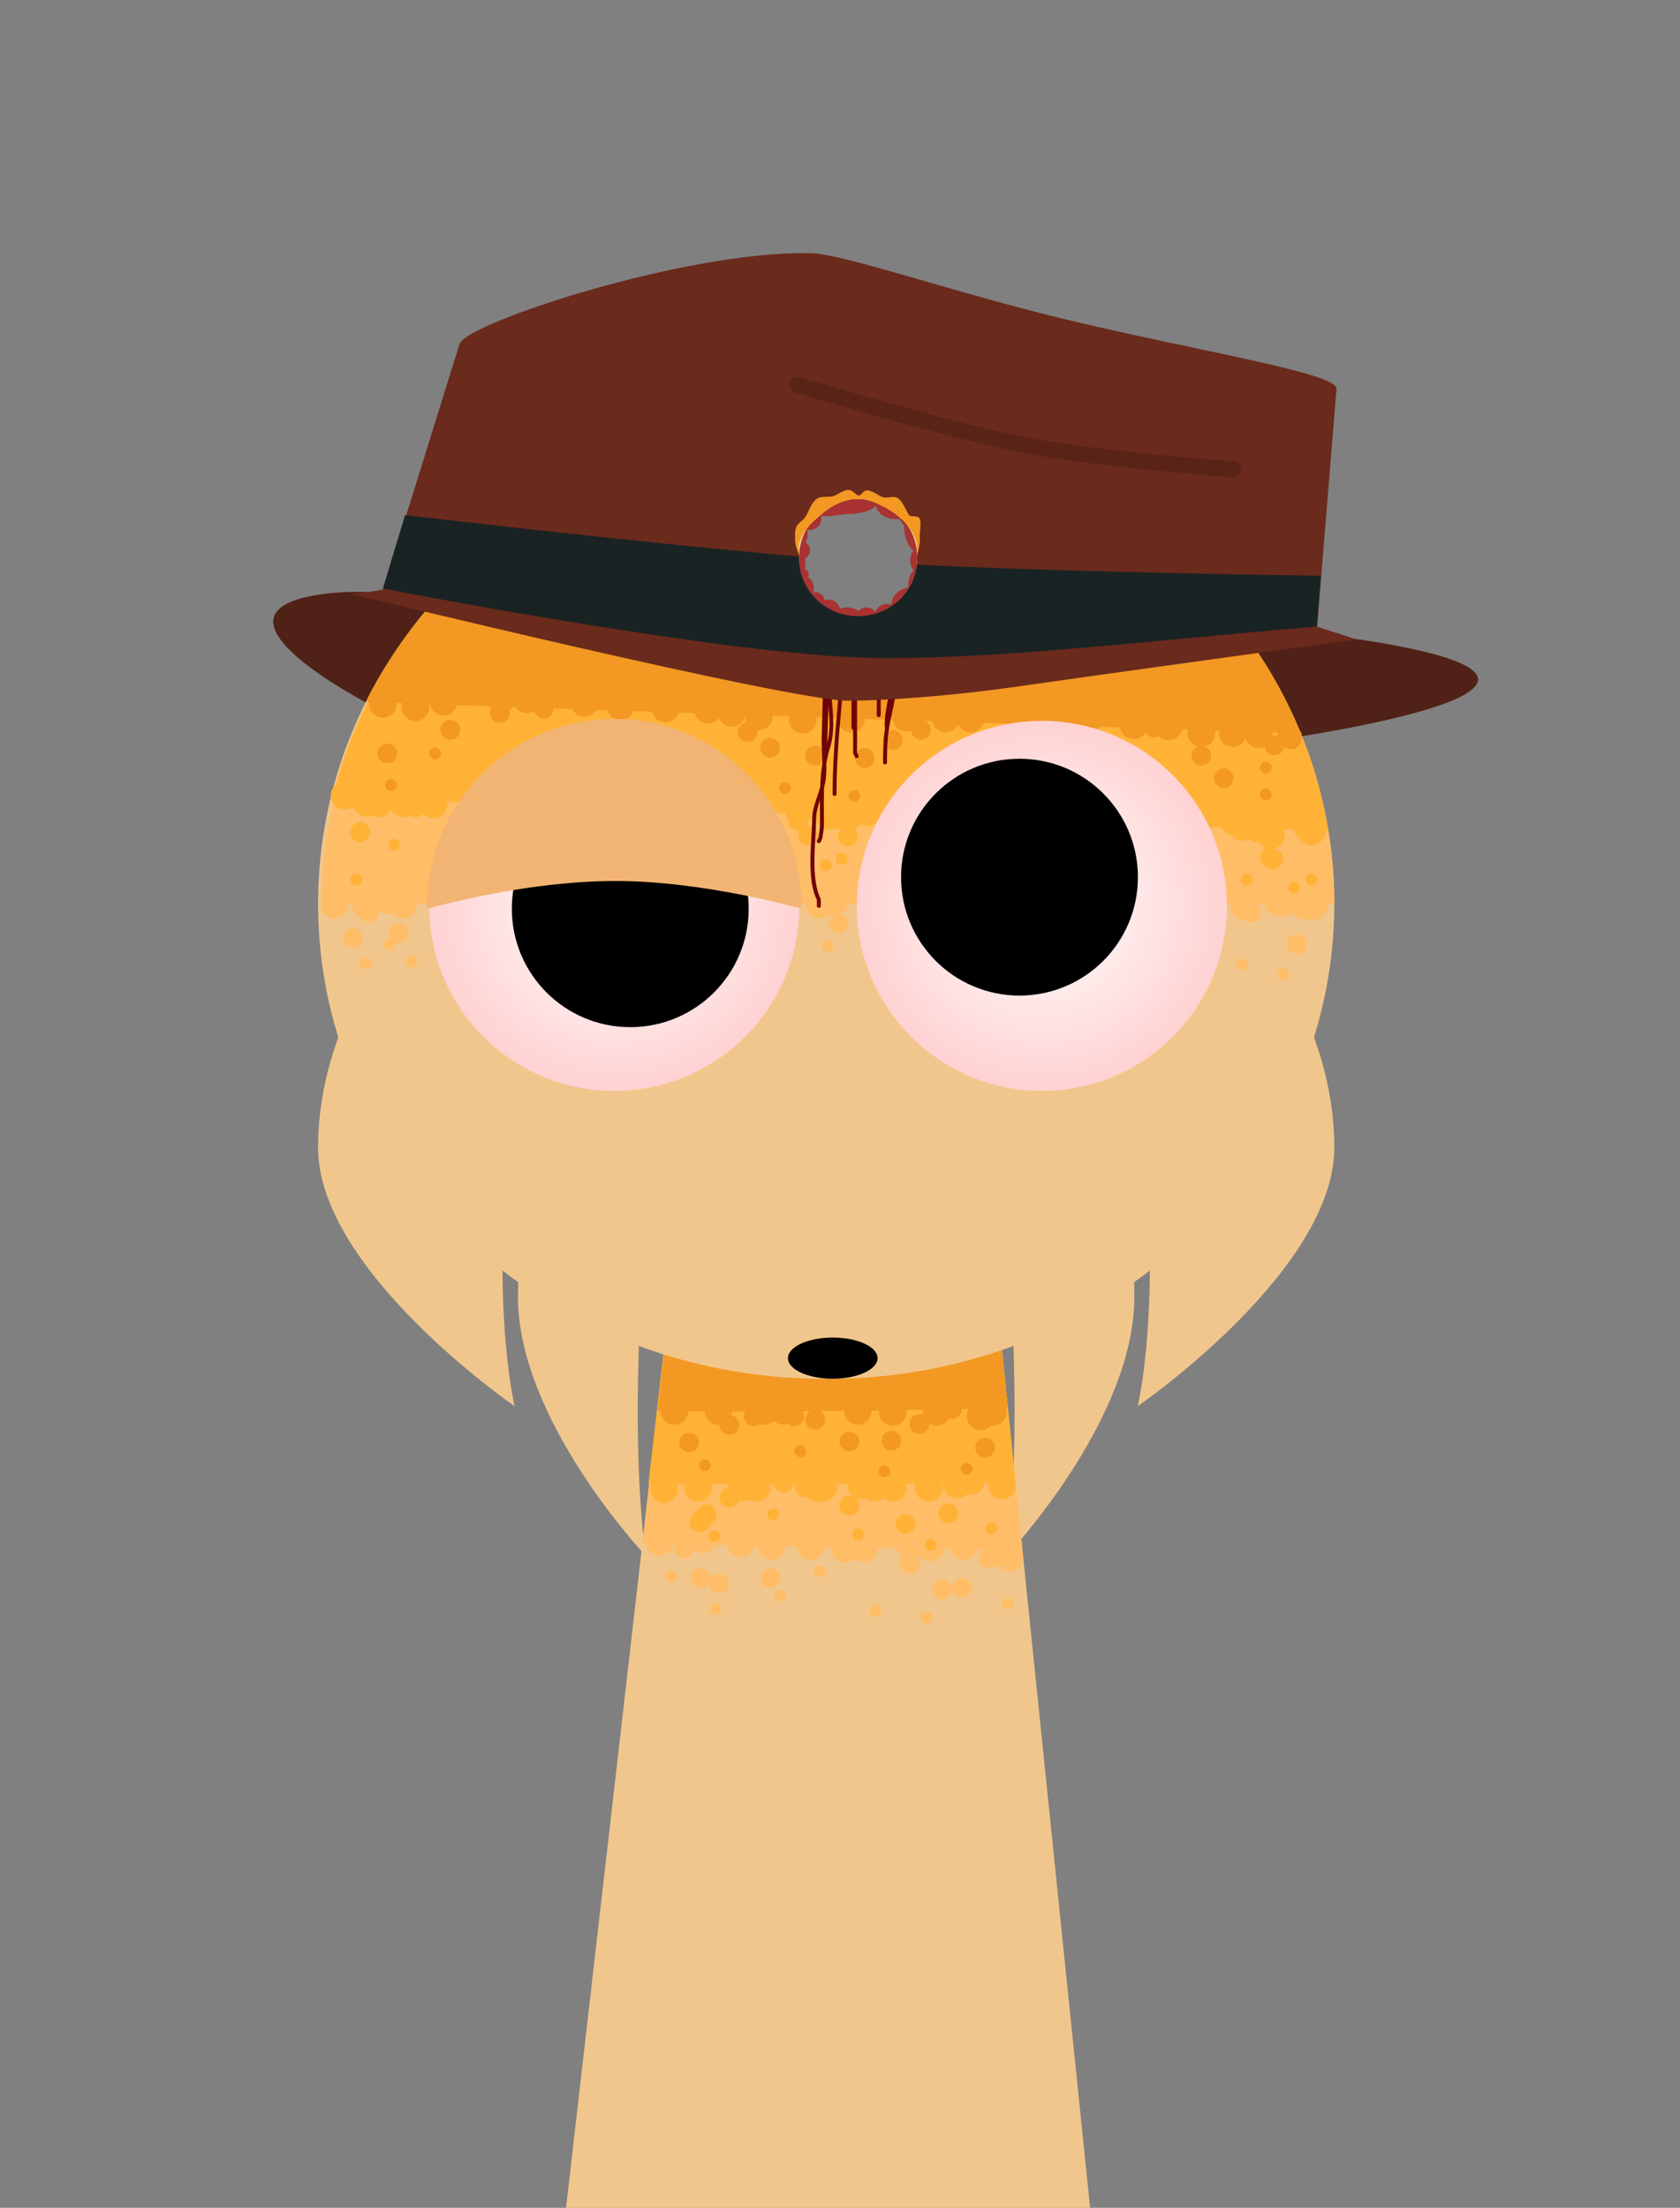<svg version="1.1" xmlns="http://www.w3.org/2000/svg" xmlns:xlink="http://www.w3.org/1999/xlink" width="213.182" height="280.185" viewBox="0,0,213.182,280.185"><rect x="0" y="0" width="213.182" height="280.185" fill="#808080" stroke="none"/><defs><radialGradient cx="292.473" cy="153.848" r="23.481" gradientUnits="userSpaceOnUse" id="color-1"><stop offset="0" stop-color="#ffffff"/><stop offset="1" stop-color="#ffd2d2"/></radialGradient><radialGradient cx="346.731" cy="153.848" r="23.481" gradientUnits="userSpaceOnUse" id="color-2"><stop offset="0" stop-color="#ffffff"/><stop offset="1" stop-color="#ffd2d2"/></radialGradient></defs><g transform="translate(-214.524,-38.888)"><g stroke-miterlimit="10"><g fill="#f1c68c" stroke="#000000" stroke-width="0" stroke-linecap="butt"><path d="M343.233,213.966c-0.326,-17.886 -2.007,-43.318 0.138,-43.318c8.337,0 15.096,17.135 15.096,32.834c0,15.699 -16.204,32.834 -16.204,32.834c0,0 1.236,-7.736 0.97,-22.351z"/><path d="M360.386,194.99c-0.502,-17.886 -3.089,-43.318 0.213,-43.318c12.835,0 23.24,17.135 23.24,32.834c0,15.699 -24.946,32.834 -24.946,32.834c0,0 1.903,-7.736 1.493,-22.351z"/><path d="M296.458,236.317c0,0 -16.204,-17.135 -16.204,-32.834c0,-15.699 6.759,-32.834 15.096,-32.834c2.145,0 0.464,25.431 0.138,43.318c-0.266,14.616 0.97,22.351 0.97,22.351z"/><path d="M279.828,217.341c0,0 -24.946,-17.135 -24.946,-32.834c0,-15.699 10.405,-32.834 23.24,-32.834c3.302,0 0.714,25.431 0.213,43.318c-0.41,14.616 1.493,22.351 1.493,22.351z"/></g><g stroke-linecap="butt"><path d="M286.352,319.072l15.143,-131.842l37.783,-0.158l13.574,132z" fill="#f1c68c" stroke="#000000" stroke-width="0"/><path d="M296.032,234.789c2.08,-18.105 5.462,-47.559 5.462,-47.559l37.783,-0.158c0,0 3.106,30.207 4.995,48.574c0.005,0.05 -48.246,-0.814 -48.241,-0.857z" fill="#ffbd67" stroke="#000000" stroke-width="0"/><path d="M296.798,227.185c1.817,-15.821 4.697,-39.955 4.697,-39.955l37.783,-0.158c0,0 2.457,23.889 4.107,39.942c0.016,0.154 -46.614,0.402 -46.588,0.171z" fill="#ffb236" stroke="#000000" stroke-width="0"/><path d="M297.976,217.865c1.513,-13.175 3.519,-30.635 3.519,-30.635l37.783,-0.158c0,0 1.779,17.297 3.126,30.397c0.037,0.357 -44.472,0.785 -44.428,0.395z" fill="#f29823" stroke="#000000" stroke-width="0"/><path d="M298.348,217.929c0,-0.967 0.783,-1.75 1.75,-1.75c0.967,0 1.75,0.783 1.75,1.75c0,0.967 -0.783,1.75 -1.75,1.75c-0.967,0 -1.75,-0.783 -1.75,-1.75z" fill="#f29823" stroke="none" stroke-width="0.5"/><path d="M303.919,217.929c0,-0.967 0.783,-1.75 1.75,-1.75c0.967,0 1.75,0.783 1.75,1.75c0,0.967 -0.783,1.75 -1.75,1.75c-0.967,0 -1.75,-0.783 -1.75,-1.75z" fill="#f29823" stroke="none" stroke-width="0.5"/><path d="M313.955,216.179c0.967,0 1.75,0.783 1.75,1.75c0,0.967 -0.783,1.75 -1.75,1.75c-0.472,0 -0.9,-0.187 -1.214,-0.49c-0.315,0.303 -0.743,0.49 -1.214,0.49c-0.967,0 -1.75,-0.783 -1.75,-1.75c0,-0.967 0.783,-1.75 1.75,-1.75c0.472,0 0.9,0.187 1.214,0.49c0.315,-0.303 0.743,-0.49 1.214,-0.49z" fill="#f29823" stroke="none" stroke-width="0.5"/><path d="M321.634,217.929c0,-0.967 0.783,-1.75 1.75,-1.75c0.967,0 1.75,0.783 1.75,1.75c0,0.967 -0.783,1.75 -1.75,1.75c-0.967,0 -1.75,-0.783 -1.75,-1.75z" fill="#f29823" stroke="none" stroke-width="0.5"/><path d="M326.062,218.071c0,-0.967 0.783,-1.75 1.75,-1.75c0.967,0 1.75,0.783 1.75,1.75c0,0.967 -0.783,1.75 -1.75,1.75c-0.967,0 -1.75,-0.783 -1.75,-1.75z" fill="#f29823" stroke="none" stroke-width="0.5"/><path d="M331.634,218.071c0,-0.967 0.783,-1.75 1.75,-1.75c0.967,0 1.75,0.783 1.75,1.75c0,0.967 -0.783,1.75 -1.75,1.75c-0.967,0 -1.75,-0.783 -1.75,-1.75z" fill="#f29823" stroke="none" stroke-width="0.5"/><path d="M340.527,216.321c0.967,0 1.75,0.783 1.75,1.75c0,0.967 -0.783,1.75 -1.75,1.75c-0.089,0 -0.175,-0.007 -0.26,-0.019c-0.321,0.362 -0.789,0.591 -1.311,0.591c-0.967,0 -1.75,-0.783 -1.75,-1.75c0,-0.967 0.783,-1.75 1.75,-1.75c0.089,0 0.175,0.007 0.26,0.019c0.321,-0.362 0.789,-0.591 1.311,-0.591z" fill="#f29823" stroke="none" stroke-width="0.5"/><path d="M297.062,227.849c0,-0.967 0.783,-1.75 1.75,-1.75c0.967,0 1.75,0.783 1.75,1.75c0,0.967 -0.783,1.75 -1.75,1.75c-0.967,0 -1.75,-0.783 -1.75,-1.75z" fill="#ffb236" stroke="none" stroke-width="0.5"/><path d="M339.919,227.421c0,-0.967 0.783,-1.75 1.75,-1.75c0.967,0 1.75,0.783 1.75,1.75c0,0.967 -0.783,1.75 -1.75,1.75c-0.967,0 -1.75,-0.783 -1.75,-1.75z" fill="#ffb236" stroke="none" stroke-width="0.5"/><path d="M334.205,227.278c0,-0.967 0.783,-1.75 1.75,-1.75c0.088,0 0.175,0.007 0.26,0.019c0.31,-0.278 0.72,-0.448 1.169,-0.448c0.048,0 0.096,0.002 0.143,0.006c0.047,-0.004 0.095,-0.006 0.143,-0.006c0.967,0 1.75,0.783 1.75,1.75c0,0.967 -0.783,1.75 -1.75,1.75c-0.048,0 -0.096,-0.002 -0.143,-0.006c-0.047,0.004 -0.095,0.006 -0.143,0.006c-0.088,0 -0.175,-0.007 -0.26,-0.019c-0.31,0.278 -0.72,0.448 -1.169,0.448c-0.967,0 -1.75,-0.783 -1.75,-1.75z" fill="#ffb236" stroke="none" stroke-width="0.5"/><path d="M330.634,227.706c0,-0.967 0.783,-1.75 1.75,-1.75c0.967,0 1.75,0.783 1.75,1.75c0,0.967 -0.783,1.75 -1.75,1.75c-0.967,0 -1.75,-0.783 -1.75,-1.75z" fill="#ffb236" stroke="none" stroke-width="0.5"/><path d="M322.062,227.421c0,-0.967 0.783,-1.75 1.75,-1.75c0.42,0 0.805,0.148 1.106,0.394c0.189,-0.07 0.394,-0.108 0.608,-0.108c0.437,0 0.836,0.16 1.143,0.425c0.307,-0.265 0.706,-0.425 1.143,-0.425c0.967,0 1.75,0.783 1.75,1.75c0,0.967 -0.783,1.75 -1.75,1.75c-0.437,0 -0.836,-0.16 -1.143,-0.425c-0.307,0.265 -0.706,0.425 -1.143,0.425c-0.42,0 -0.805,-0.148 -1.107,-0.394c-0.189,0.07 -0.394,0.108 -0.608,0.108c-0.967,0 -1.75,-0.783 -1.75,-1.75z" fill="#ffb236" stroke="none" stroke-width="0.5"/><path d="M316.491,227.706c0,-0.967 0.783,-1.75 1.75,-1.75c0.122,0 0.242,0.013 0.357,0.036c0.115,-0.024 0.235,-0.036 0.357,-0.036c0.967,0 1.75,0.783 1.75,1.75c0,0.967 -0.783,1.75 -1.75,1.75c-0.122,0 -0.242,-0.013 -0.357,-0.036c-0.115,0.024 -0.235,0.036 -0.357,0.036c-0.967,0 -1.75,-0.783 -1.75,-1.75z" fill="#ffb236" stroke="none" stroke-width="0.5"/><path d="M306.919,227.706c0,-0.967 0.783,-1.75 1.75,-1.75c0.341,0 0.659,0.098 0.929,0.266c0.269,-0.169 0.587,-0.266 0.929,-0.266c0.967,0 1.75,0.783 1.75,1.75c0,0.967 -0.783,1.75 -1.75,1.75c-0.341,0 -0.659,-0.098 -0.929,-0.266c-0.269,0.169 -0.587,0.266 -0.929,0.266c-0.967,0 -1.75,-0.783 -1.75,-1.75z" fill="#ffb236" stroke="none" stroke-width="0.5"/><path d="M301.348,227.706c0,-0.967 0.783,-1.75 1.75,-1.75c0.967,0 1.75,0.783 1.75,1.75c0,0.967 -0.783,1.75 -1.75,1.75c-0.967,0 -1.75,-0.783 -1.75,-1.75z" fill="#ffb236" stroke="none" stroke-width="0.5"/><path d="M296.491,234.563c0,-0.967 0.783,-1.75 1.75,-1.75c0.967,0 1.75,0.783 1.75,1.75c0,0.967 -0.783,1.75 -1.75,1.75c-0.967,0 -1.75,-0.783 -1.75,-1.75z" fill="#ffbd67" stroke="none" stroke-width="0.5"/><path d="M300.054,235.389c0,-0.69 0.56,-1.25 1.25,-1.25c0.224,0 0.434,0.059 0.615,0.162c-0,-0.008 -0,-0.015 -0,-0.023c0,-0.967 0.783,-1.75 1.75,-1.75c0.967,0 1.75,0.783 1.75,1.75c0,0.967 -0.783,1.75 -1.75,1.75c-0.433,0 -0.829,-0.157 -1.135,-0.418c-0.104,0.585 -0.616,1.029 -1.23,1.029c-0.69,0 -1.25,-0.56 -1.25,-1.25z" fill="#ffbd67" stroke="none" stroke-width="0.5"/><path d="M306.777,234.706c0,-0.967 0.783,-1.75 1.75,-1.75c0.967,0 1.75,0.783 1.75,1.75c0,0.967 -0.783,1.75 -1.75,1.75c-0.967,0 -1.75,-0.783 -1.75,-1.75z" fill="#ffbd67" stroke="none" stroke-width="0.5"/><path d="M310.634,235.135c0,-0.967 0.783,-1.75 1.75,-1.75c0.967,0 1.75,0.783 1.75,1.75c0,0.967 -0.783,1.75 -1.75,1.75c-0.967,0 -1.75,-0.783 -1.75,-1.75z" fill="#ffbd67" stroke="none" stroke-width="0.5"/><path d="M320.193,232.806c0.564,0 1.041,0.374 1.197,0.887c0.091,-0.015 0.184,-0.022 0.28,-0.022c0.472,0 0.9,0.187 1.214,0.49c0.315,-0.303 0.743,-0.49 1.214,-0.49c0.967,0 1.75,0.783 1.75,1.75c0,0.967 -0.783,1.75 -1.75,1.75c-0.472,0 -0.9,-0.187 -1.214,-0.49c-0.315,0.303 -0.743,0.49 -1.214,0.49c-0.967,0 -1.75,-0.783 -1.75,-1.75c0,-0.048 0.002,-0.096 0.006,-0.144c-0.24,-0.052 -0.454,-0.174 -0.621,-0.342c-0.053,0.053 -0.11,0.102 -0.172,0.145c0.001,0.018 0.001,0.037 0.001,0.056c0,0.967 -0.783,1.75 -1.75,1.75c-0.967,0 -1.75,-0.783 -1.75,-1.75c0,-0.959 0.771,-1.737 1.727,-1.75c0.222,-0.348 0.612,-0.58 1.055,-0.58c0.348,0 0.662,0.142 0.889,0.371c0.227,-0.229 0.541,-0.371 0.889,-0.371z" fill="#ffbd67" stroke="none" stroke-width="0.5"/><path d="M328.721,237.389c0,-0.328 0.126,-0.626 0.333,-0.849c-0.428,-0.319 -0.706,-0.829 -0.706,-1.405c0,-0.967 0.783,-1.75 1.75,-1.75c0.544,0 1.031,0.248 1.351,0.638c0.315,-0.307 0.746,-0.495 1.22,-0.495c0.967,0 1.75,0.783 1.75,1.75c0,0.967 -0.783,1.75 -1.75,1.75c-0.544,0 -1.031,-0.248 -1.351,-0.638c-0.102,0.099 -0.216,0.186 -0.34,0.258c0.153,0.207 0.243,0.464 0.243,0.741c0,0.69 -0.56,1.25 -1.25,1.25c-0.69,0 -1.25,-0.56 -1.25,-1.25z" fill="#ffbd67" stroke="none" stroke-width="0.5"/><path d="M335.062,235.135c0,-0.967 0.783,-1.75 1.75,-1.75c0.967,0 1.75,0.783 1.75,1.75c0,0.967 -0.783,1.75 -1.75,1.75c-0.967,0 -1.75,-0.783 -1.75,-1.75z" fill="#ffbd67" stroke="none" stroke-width="0.5"/><path d="M338.721,236.611c0,-0.342 0.138,-0.652 0.36,-0.878c0.125,-0.844 0.852,-1.491 1.731,-1.491c0.564,0 1.066,0.267 1.386,0.682c0.191,-0.071 0.398,-0.111 0.614,-0.111c0.967,0 1.528,0.783 1.528,1.75c0,0.967 -0.561,1.75 -1.528,1.75c-0.564,0 -1.066,-0.267 -1.386,-0.682c-0.191,0.071 -0.398,0.111 -0.614,0.111c-0.091,0 -0.18,-0.007 -0.267,-0.02c-0.172,0.089 -0.367,0.139 -0.574,0.139c-0.69,0 -1.25,-0.56 -1.25,-1.25z" fill="#ffbd67" stroke="none" stroke-width="0.5"/><path d="M300.721,221.944c0,-0.69 0.56,-1.25 1.25,-1.25c0.69,0 1.25,0.56 1.25,1.25c0,0.69 -0.56,1.25 -1.25,1.25c-0.69,0 -1.25,-0.56 -1.25,-1.25z" fill="#f29823" stroke="none" stroke-width="0.5"/><path d="M305.832,219.722c0,-0.69 0.56,-1.25 1.25,-1.25c0.69,0 1.25,0.56 1.25,1.25c0,0.69 -0.56,1.25 -1.25,1.25c-0.69,0 -1.25,-0.56 -1.25,-1.25z" fill="#f29823" stroke="none" stroke-width="0.5"/><path d="M308.943,218.611c0,-0.69 0.56,-1.25 1.25,-1.25c0.69,0 1.25,0.56 1.25,1.25c0,0.69 -0.56,1.25 -1.25,1.25c-0.69,0 -1.25,-0.56 -1.25,-1.25z" fill="#f29823" stroke="none" stroke-width="0.5"/><path d="M314.054,218.611c0,-0.69 0.56,-1.25 1.25,-1.25c0.69,0 1.25,0.56 1.25,1.25c0,0.69 -0.56,1.25 -1.25,1.25c-0.69,0 -1.25,-0.56 -1.25,-1.25z" fill="#f29823" stroke="none" stroke-width="0.5"/><path d="M316.721,219.056c0,-0.69 0.56,-1.25 1.25,-1.25c0.69,0 1.25,0.56 1.25,1.25c0,0.69 -0.56,1.25 -1.25,1.25c-0.69,0 -1.25,-0.56 -1.25,-1.25z" fill="#f29823" stroke="none" stroke-width="0.5"/><path d="M321.054,221.833c0,-0.69 0.56,-1.25 1.25,-1.25c0.69,0 1.25,0.56 1.25,1.25c0,0.69 -0.56,1.25 -1.25,1.25c-0.69,0 -1.25,-0.56 -1.25,-1.25z" fill="#f29823" stroke="none" stroke-width="0.5"/><path d="M326.388,221.722c0,-0.69 0.56,-1.25 1.25,-1.25c0.69,0 1.25,0.56 1.25,1.25c0,0.69 -0.56,1.25 -1.25,1.25c-0.69,0 -1.25,-0.56 -1.25,-1.25z" fill="#f29823" stroke="none" stroke-width="0.5"/><path d="M329.943,219.611c0,-0.69 0.56,-1.25 1.25,-1.25c0.69,0 1.25,0.56 1.25,1.25c0,0.69 -0.56,1.25 -1.25,1.25c-0.69,0 -1.25,-0.56 -1.25,-1.25z" fill="#f29823" stroke="none" stroke-width="0.5"/><path d="M334.054,217.722c0,-0.69 0.56,-1.25 1.25,-1.25c0.69,0 1.25,0.56 1.25,1.25c0,0.69 -0.56,1.25 -1.25,1.25c-0.69,0 -1.25,-0.56 -1.25,-1.25z" fill="#f29823" stroke="none" stroke-width="0.5"/><path d="M338.277,222.611c0,-0.69 0.56,-1.25 1.25,-1.25c0.69,0 1.25,0.56 1.25,1.25c0,0.69 -0.56,1.25 -1.25,1.25c-0.69,0 -1.25,-0.56 -1.25,-1.25z" fill="#f29823" stroke="none" stroke-width="0.5"/><path d="M305.024,230.121c0.934,0.83 0.104,1.765 0.104,1.765l-0.889,1c0,0 -0.83,0.934 -1.765,0.104c-0.934,-0.83 -0.104,-1.765 -0.104,-1.765l0.889,-1c0,0 0.83,-0.934 1.765,-0.104z" fill="#ffb236" stroke="none" stroke-width="0.5"/><path d="M305.832,228.944c0,-0.69 0.56,-1.25 1.25,-1.25c0.69,0 1.25,0.56 1.25,1.25c0,0.69 -0.56,1.25 -1.25,1.25c-0.69,0 -1.25,-0.56 -1.25,-1.25z" fill="#ffb236" stroke="none" stroke-width="0.5"/><path d="M312.721,227.056c0,-0.69 0.56,-1.25 1.25,-1.25c0.69,0 1.25,0.56 1.25,1.25c0,0.69 -0.56,1.25 -1.25,1.25c-0.69,0 -1.25,-0.56 -1.25,-1.25z" fill="#ffb236" stroke="none" stroke-width="0.5"/><path d="M315.388,227.611c0,-0.69 0.56,-1.25 1.25,-1.25c0.69,0 1.25,0.56 1.25,1.25c0,0.69 -0.56,1.25 -1.25,1.25c-0.69,0 -1.25,-0.56 -1.25,-1.25z" fill="#ffb236" stroke="none" stroke-width="0.5"/><path d="M321.054,229.944c0,-0.69 0.56,-1.25 1.25,-1.25c0.69,0 1.25,0.56 1.25,1.25c0,0.69 -0.56,1.25 -1.25,1.25c-0.69,0 -1.25,-0.56 -1.25,-1.25z" fill="#ffb236" stroke="none" stroke-width="0.5"/><path d="M328.165,232.278c0,-0.69 0.56,-1.25 1.25,-1.25c0.69,0 1.25,0.56 1.25,1.25c0,0.69 -0.56,1.25 -1.25,1.25c-0.69,0 -1.25,-0.56 -1.25,-1.25z" fill="#ffb236" stroke="none" stroke-width="0.5"/><path d="M333.61,230.944c0,-0.69 0.56,-1.25 1.25,-1.25c0.69,0 1.25,0.56 1.25,1.25c0,0.69 -0.56,1.25 -1.25,1.25c-0.69,0 -1.25,-0.56 -1.25,-1.25z" fill="#ffb236" stroke="none" stroke-width="0.5"/><path d="M336.61,227.278c0,-0.69 0.56,-1.25 1.25,-1.25c0.69,0 1.25,0.56 1.25,1.25c0,0.69 -0.56,1.25 -1.25,1.25c-0.69,0 -1.25,-0.56 -1.25,-1.25z" fill="#ffb236" stroke="none" stroke-width="0.5"/><path d="M304.499,239.833c0,-0.015 0,-0.029 0.001,-0.044c-0.216,0.375 -0.62,0.627 -1.084,0.627c-0.69,0 -1.25,-0.56 -1.25,-1.25c0,-0.69 0.56,-1.25 1.25,-1.25c0.69,0 1.25,0.56 1.25,1.25c0,0.015 -0,0.029 -0.001,0.044c0.216,-0.375 0.62,-0.627 1.084,-0.627c0.69,0 1.25,0.56 1.25,1.25c0,0.69 -0.56,1.25 -1.25,1.25c-0.69,0 -1.25,-0.56 -1.25,-1.25z" fill="#ffbd67" stroke="none" stroke-width="0.5"/><path d="M311.054,239.167c0,-0.69 0.56,-1.25 1.25,-1.25c0.69,0 1.25,0.56 1.25,1.25c0,0.69 -0.56,1.25 -1.25,1.25c-0.69,0 -1.25,-0.56 -1.25,-1.25z" fill="#ffbd67" stroke="none" stroke-width="0.5"/><path d="M332.832,240.611c0,-0.69 0.56,-1.25 1.25,-1.25c0.69,0 1.25,0.56 1.25,1.25c0,0.69 -0.56,1.25 -1.25,1.25c-0.69,0 -1.25,-0.56 -1.25,-1.25z" fill="#ffbd67" stroke="none" stroke-width="0.5"/><path d="M335.388,240.389c0,-0.69 0.56,-1.25 1.25,-1.25c0.69,0 1.25,0.56 1.25,1.25c0,0.69 -0.56,1.25 -1.25,1.25c-0.69,0 -1.25,-0.56 -1.25,-1.25z" fill="#ffbd67" stroke="none" stroke-width="0.5"/><path d="M303.221,224.833c0,-0.414 0.336,-0.75 0.75,-0.75c0.414,0 0.75,0.336 0.75,0.75c0,0.414 -0.336,0.75 -0.75,0.75c-0.414,0 -0.75,-0.336 -0.75,-0.75z" fill="#f29823" stroke="none" stroke-width="0.5"/><path d="M315.332,223.056c0,-0.414 0.336,-0.75 0.75,-0.75c0.414,0 0.75,0.336 0.75,0.75c0,0.414 -0.336,0.75 -0.75,0.75c-0.414,0 -0.75,-0.336 -0.75,-0.75z" fill="#f29823" stroke="none" stroke-width="0.5"/><path d="M325.999,225.611c0,-0.414 0.336,-0.75 0.75,-0.75c0.414,0 0.75,0.336 0.75,0.75c0,0.414 -0.336,0.75 -0.75,0.75c-0.414,0 -0.75,-0.336 -0.75,-0.75z" fill="#f29823" stroke="none" stroke-width="0.5"/><path d="M336.443,225.278c0,-0.414 0.336,-0.75 0.75,-0.75c0.414,0 0.75,0.336 0.75,0.75c0,0.414 -0.336,0.75 -0.75,0.75c-0.414,0 -0.75,-0.336 -0.75,-0.75z" fill="#f29823" stroke="none" stroke-width="0.5"/><path d="M304.443,233.833c0,-0.414 0.336,-0.75 0.75,-0.75c0.414,0 0.75,0.336 0.75,0.75c0,0.414 -0.336,0.75 -0.75,0.75c-0.414,0 -0.75,-0.336 -0.75,-0.75z" fill="#ffb236" stroke="none" stroke-width="0.5"/><path d="M322.665,233.611c0,-0.414 0.336,-0.75 0.75,-0.75c0.414,0 0.75,0.336 0.75,0.75c0,0.414 -0.336,0.75 -0.75,0.75c-0.414,0 -0.75,-0.336 -0.75,-0.75z" fill="#ffb236" stroke="none" stroke-width="0.5"/><path d="M331.888,234.944c0,-0.414 0.336,-0.75 0.75,-0.75c0.414,0 0.75,0.336 0.75,0.75c0,0.414 -0.336,0.75 -0.75,0.75c-0.414,0 -0.75,-0.336 -0.75,-0.75z" fill="#ffb236" stroke="none" stroke-width="0.5"/><path d="M339.554,232.833c0,-0.414 0.336,-0.75 0.75,-0.75c0.414,0 0.75,0.336 0.75,0.75c0,0.414 -0.336,0.75 -0.75,0.75c-0.414,0 -0.75,-0.336 -0.75,-0.75z" fill="#ffb236" stroke="none" stroke-width="0.5"/><path d="M311.888,231.056c0,-0.414 0.336,-0.75 0.75,-0.75c0.414,0 0.75,0.336 0.75,0.75c0,0.414 -0.336,0.75 -0.75,0.75c-0.414,0 -0.75,-0.336 -0.75,-0.75z" fill="#ffb236" stroke="none" stroke-width="0.5"/><path d="M298.888,238.944c0,-0.414 0.336,-0.75 0.75,-0.75c0.414,0 0.75,0.336 0.75,0.75c0,0.414 -0.336,0.75 -0.75,0.75c-0.414,0 -0.75,-0.336 -0.75,-0.75z" fill="#ffbd67" stroke="none" stroke-width="0.5"/><path d="M304.554,243.056c0,-0.414 0.336,-0.75 0.75,-0.75c0.414,0 0.75,0.336 0.75,0.75c0,0.414 -0.336,0.75 -0.75,0.75c-0.414,0 -0.75,-0.336 -0.75,-0.75z" fill="#ffbd67" stroke="none" stroke-width="0.5"/><path d="M312.777,241.389c0,-0.414 0.336,-0.75 0.75,-0.75c0.414,0 0.75,0.336 0.75,0.75c0,0.414 -0.336,0.75 -0.75,0.75c-0.414,0 -0.75,-0.336 -0.75,-0.75z" fill="#ffbd67" stroke="none" stroke-width="0.5"/><path d="M317.777,238.278c0,-0.414 0.336,-0.75 0.75,-0.75c0.414,0 0.75,0.336 0.75,0.75c0,0.414 -0.336,0.75 -0.75,0.75c-0.414,0 -0.75,-0.336 -0.75,-0.75z" fill="#ffbd67" stroke="none" stroke-width="0.5"/><path d="M324.888,243.278c0,-0.414 0.336,-0.75 0.75,-0.75c0.414,0 0.75,0.336 0.75,0.75c0,0.414 -0.336,0.75 -0.75,0.75c-0.414,0 -0.75,-0.336 -0.75,-0.75z" fill="#ffbd67" stroke="none" stroke-width="0.5"/><path d="M331.332,244.167c0,-0.414 0.336,-0.75 0.75,-0.75c0.414,0 0.75,0.336 0.75,0.75c0,0.414 -0.336,0.75 -0.75,0.75c-0.414,0 -0.75,-0.336 -0.75,-0.75z" fill="#ffbd67" stroke="none" stroke-width="0.5"/><path d="M341.665,242.389c0,-0.414 0.336,-0.75 0.75,-0.75c0.414,0 0.75,0.336 0.75,0.75c0,0.414 -0.336,0.75 -0.75,0.75c-0.414,0 -0.75,-0.336 -0.75,-0.75z" fill="#ffbd67" stroke="none" stroke-width="0.5"/></g><path d="M214.524,306.613v-267.725h213.182v267.725z" fill="none" stroke="none" stroke-width="0" stroke-linecap="butt"/><path d="" fill="none" stroke="#000000" stroke-width="2" stroke-linecap="round"/><path d="M315.647,209.239l7.676,-1.066" fill="none" stroke="#000000" stroke-width="0" stroke-linecap="round"/><g><g fill="#a93232" stroke="none" stroke-width="0" stroke-linecap="butt"><path d="M330.7,102.796c0,1.091 -1.13,1.976 -2.525,1.976c-1.394,0 -2.525,-0.885 -2.525,-1.976c0,-1.091 1.13,-1.976 2.525,-1.976c1.394,0 2.525,0.885 2.525,1.976z"/><path d="M333.435,105.809c0,1.374 -1.134,3.221 -2.286,3.221c-1.152,0 -1.886,-1.847 -1.886,-3.221c0,-0.535 -1.125,-1.297 -0.885,-1.702c0.378,-0.637 2.267,-0.786 2.97,-0.786c1.152,0 2.086,1.114 2.086,2.488z"/><path d="M332.582,110.01c0,0.93 -0.573,1.683 -1.281,1.683c-0.707,0 -1.281,-0.754 -1.281,-1.683c0,-0.93 0.573,-1.683 1.281,-1.683c0.707,0 1.281,0.754 1.281,1.683z"/><path d="M332.242,113.333c0,1.273 -0.557,2.305 -1.244,2.305c-0.687,0 -1.244,-1.032 -1.244,-2.305c0,-1.273 0.557,-2.305 1.244,-2.305c0.687,0 1.244,1.032 1.244,2.305z"/><path d="M332.209,115.891c0,1.334 -1.032,2.415 -2.305,2.415c-1.273,0 -2.305,-1.081 -2.305,-2.415c0,-1.334 1.032,-2.415 2.305,-2.415c1.273,0 2.305,1.081 2.305,2.415z"/><path d="M328.576,117.136c0,0.889 -0.688,1.61 -1.537,1.61c-0.849,0 -1.537,-0.721 -1.537,-1.61c0,-0.889 0.688,-1.61 1.537,-1.61c0.849,0 1.537,0.721 1.537,1.61z"/><path d="M325.802,117.215c0,0.687 -0.59,1.244 -1.317,1.244c-0.727,0 -1.317,-0.557 -1.317,-1.244c0,-0.687 0.59,-1.244 1.317,-1.244c0.727,0 1.317,0.557 1.317,1.244z"/><path d="M324.311,117.912c0,1.071 -1.016,1.939 -2.269,1.939c-1.253,0 -2.269,-0.868 -2.269,-1.939c0,-1.071 1.016,-1.939 2.269,-1.939c1.253,0 2.269,0.868 2.269,1.939z"/><path d="M321.218,116.737c0,0.97 -0.704,1.756 -1.573,1.756c-0.869,0 -1.573,-0.786 -1.573,-1.756c0,-0.97 0.704,-1.756 1.573,-1.756c0.869,0 1.573,0.786 1.573,1.756z"/><path d="M319.268,115.586c0,0.849 -0.541,1.537 -1.207,1.537c-0.667,0 -1.207,-0.688 -1.207,-1.537c0,-0.849 0.541,-1.537 1.207,-1.537c0.667,0 1.207,0.688 1.207,1.537z"/><path d="M316.212,111.833c0.869,0 1.573,0.786 1.573,1.756c0,0.97 -0.704,1.756 -1.573,1.756c-0.869,0 -1.573,-0.786 -1.573,-1.756c0,-0.97 0.704,-1.756 1.573,-1.756z"/><path d="M316.033,111.028c0.626,0 1.134,0.311 1.134,0.695c0,0.384 -0.508,0.695 -1.134,0.695c-0.626,0 -1.134,-0.311 -1.134,-0.695c0,-0.384 0.508,-0.695 1.134,-0.695z"/><path d="M315.63,108.832c0.606,0 1.098,0.704 1.098,1.573c0,0.869 -0.491,1.573 -1.098,1.573c-0.606,0 -1.098,-0.704 -1.098,-1.573c0,-0.869 0.491,-1.573 1.098,-1.573z"/><path d="M315.85,107.442c0.808,0 1.464,0.573 1.464,1.281c0,0.707 -0.655,1.281 -1.464,1.281c-0.808,0 -1.464,-0.573 -1.464,-1.281c0,-0.707 0.655,-1.281 1.464,-1.281z"/><path d="M316.106,105.32c0.505,0 0.915,0.622 0.915,1.39c0,0.768 -0.41,1.39 -0.915,1.39c-0.505,0 -0.915,-0.622 -0.915,-1.39c0,-0.768 0.41,-1.39 0.915,-1.39z"/><path d="M325.765,101.391c0,0.688 0.318,1.243 -0.063,1.669c-0.638,0.712 -2.275,1.061 -3.615,1.061c-1.126,0 -3.007,0.654 -3.716,-0.004c-0.639,-0.594 -0.363,-1.854 -0.363,-2.726c0,-1.839 1.736,-3.33 3.878,-3.33c2.142,0 3.878,1.491 3.878,3.33z"/><path d="M317.189,106.144c-0.869,0 -1.573,-0.639 -1.573,-1.427c0,-0.788 0.704,-1.427 1.573,-1.427c0.869,0 1.573,0.639 1.573,1.427c0,0.788 -0.704,1.427 -1.573,1.427z"/></g><path d="M263.012,129.118c0,0 -22.783,-11.251 -9.841,-14.411c12.942,-3.159 39.019,5.114 68.187,7.205c29.168,2.091 45.469,-6.432 72.229,-0.703c26.76,5.729 -18.277,11.775 -18.277,11.775" fill="#502116" stroke="#000000" stroke-width="0" stroke-linecap="round"/><path d="M319.119,213.871c-35.477,0 -64.237,-26.996 -64.237,-60.298c0,-33.302 28.76,-60.298 64.237,-60.298c35.477,0 64.237,26.996 64.237,60.298c0,33.302 -28.76,60.298 -64.237,60.298zM323.421,117.189c4.142,0 7.5,-3.358 7.5,-7.5c0,-4.142 -3.358,-7.5 -7.5,-7.5c-4.142,0 -7.5,3.358 -7.5,7.5c0,4.142 3.358,7.5 7.5,7.5z" fill="#f1c68c" stroke="#000000" stroke-width="0" stroke-linecap="butt"/><path d="M255.365,153.572c0,-33.302 28.76,-60.298 64.237,-60.298c35.477,0 64.237,26.996 64.237,60.298c0,33.302 -28.76,60.298 -64.237,60.298c-35.477,0 -64.237,-26.996 -64.237,-60.298zM323.421,117.189c4.142,0 7.5,-3.358 7.5,-7.5c0,-0.887 0.04,-1.797 -0.271,-2.568c-0.704,-1.748 -2.324,-3.084 -3.994,-3.95c-1.033,-0.536 -1.992,-0.982 -3.236,-0.982c-1.832,0 -3.296,0.799 -4.598,1.89c-1.288,1.079 -2.554,2.208 -2.949,3.883c-0.109,0.461 0.047,1.228 0.047,1.727c0,4.142 3.358,7.5 7.5,7.5z" fill="#f1c68c" stroke="#000000" stroke-width="0" stroke-linecap="butt"/><path d="M255.365,153.572c0,-33.302 28.76,-60.298 64.237,-60.298c35.477,0 64.237,26.996 64.237,60.298c0,0.061 -128.474,0.069 -128.474,0zM323.421,117.189c4.142,0 7.5,-3.358 7.5,-7.5c0,-0.887 0.04,-1.797 -0.271,-2.568c-0.704,-1.748 -2.324,-3.084 -3.994,-3.95c-1.033,-0.536 -1.992,-0.982 -3.236,-0.982c-1.832,0 -3.296,0.799 -4.598,1.89c-1.288,1.079 -2.554,2.208 -2.949,3.883c-0.109,0.461 0.047,1.228 0.047,1.727c0,4.142 3.358,7.5 7.5,7.5z" fill="#ffbd67" stroke="#000000" stroke-width="0" stroke-linecap="butt"/><path d="M256.722,140.108c6.516,-26.82 32.333,-46.834 62.88,-46.834c32.111,0 58.72,22.117 63.479,51.008c0.015,0.09 -126.394,-4.031 -126.359,-4.174zM323.421,117.189c4.142,0 7.5,-3.358 7.5,-7.5c0,-0.887 0.04,-1.797 -0.271,-2.568c-0.704,-1.748 -2.324,-3.084 -3.994,-3.95c-1.033,-0.536 -1.992,-0.982 -3.236,-0.982c-1.832,0 -3.296,0.799 -4.598,1.89c-1.288,1.079 -2.554,2.208 -2.949,3.883c-0.109,0.461 0.047,1.228 0.047,1.727c0,4.142 3.358,7.5 7.5,7.5z" fill="#ffb236" stroke="#000000" stroke-width="0" stroke-linecap="butt"/><path d="M260.934,127.954c10.261,-20.492 32.949,-34.68 58.668,-34.68c27.353,0 50.712,16.047 59.977,38.66c0.034,0.083 -118.663,-3.942 -118.645,-3.98zM323.421,117.189c4.142,0 7.5,-3.358 7.5,-7.5c0,-0.887 0.04,-1.797 -0.271,-2.568c-0.704,-1.748 -2.324,-3.084 -3.994,-3.95c-1.033,-0.536 -1.992,-0.982 -3.236,-0.982c-1.832,0 -3.296,0.799 -4.598,1.89c-1.288,1.079 -2.554,2.208 -2.949,3.883c-0.109,0.461 0.047,1.228 0.047,1.727c0,4.142 3.358,7.5 7.5,7.5z" fill="#f29823" stroke="#000000" stroke-width="0" stroke-linecap="butt"/><path d="M261.348,128.214c0,-0.967 0.783,-1.75 1.75,-1.75c0.967,0 1.75,0.783 1.75,1.75c0,0.967 -0.783,1.75 -1.75,1.75c-0.967,0 -1.75,-0.783 -1.75,-1.75z" fill="#f29823" stroke="none" stroke-width="0.5" stroke-linecap="butt"/><path d="M265.491,128.643c0,-0.967 0.783,-1.75 1.75,-1.75c0.967,0 1.75,0.783 1.75,1.75c0,0.967 -0.783,1.75 -1.75,1.75c-0.967,0 -1.75,-0.783 -1.75,-1.75z" fill="#f29823" stroke="none" stroke-width="0.5" stroke-linecap="butt"/><path d="M269.062,127.929c0,-0.967 0.783,-1.75 1.75,-1.75c0.967,0 1.75,0.783 1.75,1.75c0,0.967 -0.783,1.75 -1.75,1.75c-0.967,0 -1.75,-0.783 -1.75,-1.75z" fill="#f29823" stroke="none" stroke-width="0.5" stroke-linecap="butt"/><path d="M281.384,125.893c0.967,0 1.75,0.783 1.75,1.75c0,0.967 -0.783,1.75 -1.75,1.75c-0.754,0 -1.397,-0.477 -1.643,-1.146c-0.246,0.669 -0.889,1.146 -1.643,1.146c-0.967,0 -1.75,-0.783 -1.75,-1.75c0,-0.967 0.783,-1.75 1.75,-1.75c0.754,0 1.397,0.477 1.643,1.146c0.246,-0.669 0.889,-1.146 1.643,-1.146z" fill="#f29823" stroke="none" stroke-width="0.5" stroke-linecap="butt"/><path d="M286.919,128.071c0,-0.967 0.783,-1.75 1.75,-1.75c0.967,0 1.75,0.783 1.75,1.75c0,0.967 -0.783,1.75 -1.75,1.75c-0.967,0 -1.75,-0.783 -1.75,-1.75z" fill="#f29823" stroke="none" stroke-width="0.5" stroke-linecap="butt"/><path d="M291.491,128.5c0,-0.967 0.783,-1.75 1.75,-1.75c0.967,0 1.75,0.783 1.75,1.75c0,0.967 -0.783,1.75 -1.75,1.75c-0.967,0 -1.75,-0.783 -1.75,-1.75z" fill="#f29823" stroke="none" stroke-width="0.5" stroke-linecap="butt"/><path d="M297.205,128.786c0,-0.967 0.783,-1.75 1.75,-1.75c0.967,0 1.75,0.783 1.75,1.75c0,0.967 -0.783,1.75 -1.75,1.75c-0.967,0 -1.75,-0.783 -1.75,-1.75z" fill="#f29823" stroke="none" stroke-width="0.5" stroke-linecap="butt"/><path d="M310.812,128.036c0.967,0 1.75,0.783 1.75,1.75c0,0.967 -0.783,1.75 -1.75,1.75c-0.945,0 -1.715,-0.749 -1.749,-1.686c-0.213,0.727 -0.884,1.257 -1.68,1.257c-0.736,0 -1.365,-0.454 -1.624,-1.097c-0.32,0.407 -0.818,0.668 -1.376,0.668c-0.967,0 -1.75,-0.783 -1.75,-1.75c0,-0.967 0.783,-1.75 1.75,-1.75c0.736,0 1.365,0.454 1.624,1.097c0.32,-0.407 0.818,-0.668 1.376,-0.668c0.945,0 1.715,0.749 1.749,1.686c0.213,-0.727 0.884,-1.257 1.68,-1.257z" fill="#f29823" stroke="none" stroke-width="0.5" stroke-linecap="butt"/><path d="M314.634,130.214c0,-0.967 0.783,-1.75 1.75,-1.75c0.967,0 1.75,0.783 1.75,1.75c0,0.967 -0.783,1.75 -1.75,1.75c-0.967,0 -1.75,-0.783 -1.75,-1.75z" fill="#f29823" stroke="none" stroke-width="0.5" stroke-linecap="butt"/><path d="M320.777,130.071c0,-0.967 0.783,-1.75 1.75,-1.75c0.967,0 1.75,0.783 1.75,1.75c0,0.967 -0.783,1.75 -1.75,1.75c-0.967,0 -1.75,-0.783 -1.75,-1.75z" fill="#f29823" stroke="none" stroke-width="0.5" stroke-linecap="butt"/><path d="M327.777,129.929c0,-0.967 0.783,-1.75 1.75,-1.75c0.967,0 1.75,0.783 1.75,1.75c0,0.967 -0.783,1.75 -1.75,1.75c-0.967,0 -1.75,-0.783 -1.75,-1.75z" fill="#f29823" stroke="none" stroke-width="0.5" stroke-linecap="butt"/><path d="M337.669,128.321c0.967,0 1.75,0.783 1.75,1.75c0,0.967 -0.783,1.75 -1.75,1.75c-0.69,0 -1.286,-0.399 -1.571,-0.979c-0.285,0.58 -0.882,0.979 -1.571,0.979c-0.967,0 -1.75,-0.783 -1.75,-1.75c0,-0.967 0.783,-1.75 1.75,-1.75c0.69,0 1.286,0.399 1.571,0.979c0.285,-0.58 0.882,-0.979 1.571,-0.979z" fill="#f29823" stroke="none" stroke-width="0.5" stroke-linecap="butt"/><path d="M350.919,130.071c0,-0.967 0.783,-1.75 1.75,-1.75c0.967,0 1.75,0.783 1.75,1.75c0,0.967 -0.783,1.75 -1.75,1.75c-0.967,0 -1.75,-0.783 -1.75,-1.75z" fill="#f29823" stroke="none" stroke-width="0.5" stroke-linecap="butt"/><path d="M356.634,130.929c0,-0.967 0.783,-1.75 1.75,-1.75c0.967,0 1.75,0.783 1.75,1.75c0,0.967 -0.783,1.75 -1.75,1.75c-0.967,0 -1.75,-0.783 -1.75,-1.75z" fill="#f29823" stroke="none" stroke-width="0.5" stroke-linecap="butt"/><path d="M361.062,131.071c0,-0.967 0.783,-1.75 1.75,-1.75c0.967,0 1.75,0.783 1.75,1.75c0,0.967 -0.783,1.75 -1.75,1.75c-0.967,0 -1.75,-0.783 -1.75,-1.75z" fill="#f29823" stroke="none" stroke-width="0.5" stroke-linecap="butt"/><path d="M365.205,131.929c0,-0.967 0.783,-1.75 1.75,-1.75c0.967,0 1.75,0.783 1.75,1.75c0,0.967 -0.783,1.75 -1.75,1.75c-0.967,0 -1.75,-0.783 -1.75,-1.75z" fill="#f29823" stroke="none" stroke-width="0.5" stroke-linecap="butt"/><path d="M374.241,130.321c0.967,0 1.75,0.783 1.75,1.75c0,0.967 -0.783,1.75 -1.75,1.75c-0.782,0 -1.445,-0.514 -1.669,-1.222c-0.263,0.634 -0.888,1.079 -1.617,1.079c-0.967,0 -1.75,-0.783 -1.75,-1.75c0,-0.967 0.783,-1.75 1.75,-1.75c0.782,0 1.445,0.514 1.669,1.222c0.263,-0.634 0.888,-1.079 1.617,-1.079z" fill="#f29823" stroke="none" stroke-width="0.5" stroke-linecap="butt"/><path d="M376.634,132.214c0,-0.967 0.783,-1.75 1.75,-1.75c0.555,0 0.669,0.544 0.91,0.947c0.178,0.299 0.412,0.392 0.412,0.803c0,0.967 -0.355,1.75 -1.321,1.75c-0.967,0 -1.75,-0.783 -1.75,-1.75z" fill="#f29823" stroke="none" stroke-width="0.5" stroke-linecap="butt"/><g stroke-linecap="butt"><path d="M268.992,153.848c0,-12.968 10.513,-23.481 23.481,-23.481c12.968,0 23.481,10.513 23.481,23.481c0,12.968 -10.513,23.481 -23.481,23.481c-12.968,0 -23.481,-10.513 -23.481,-23.481z" fill="url(#color-1)" stroke="#000000" stroke-width="0"/><path d="M279.473,154.212c0,-8.3 6.728,-15.028 15.028,-15.028c8.3,0 15.028,6.728 15.028,15.028c0,8.3 -6.728,15.028 -15.028,15.028c-8.3,0 -15.028,-6.728 -15.028,-15.028z" fill="#000000" stroke="#000000" stroke-width="0"/><path d="M268.992,153.848c0,-12.968 10.513,-23.481 23.481,-23.481c12.968,0 23.481,10.513 23.481,23.481c0,0.08 -11.915,-3.416 -23.358,-3.404c-12.023,0.013 -23.603,3.53 -23.603,3.404z" fill="#f2b472" stroke="#f2b472" stroke-width="0.5"/></g><path d="M378.705,144.071c0,-0.69 0.56,-1.25 1.25,-1.25c0.082,0 0.162,0.008 0.239,0.023c0.23,-0.111 0.488,-0.174 0.761,-0.174c0.967,0 1.75,0.783 1.75,1.75c0,0.967 -0.783,1.75 -1.75,1.75c-0.694,0 -1.294,-0.404 -1.577,-0.99c-0.4,-0.208 -0.673,-0.627 -0.673,-1.109z" fill="#ffb236" stroke="none" stroke-width="0.5" stroke-linecap="butt"/><path d="M377.348,147.929c0,0.69 -0.56,1.25 -1.25,1.25c-0.349,0 -0.665,-0.143 -0.892,-0.375c-0.461,-0.184 -0.786,-0.635 -0.786,-1.161c0,-0.522 0.32,-0.969 0.774,-1.156c-0.377,-0.143 -0.692,-0.412 -0.893,-0.756c-0.066,0.008 -0.134,0.012 -0.202,0.012c-0.45,0 -0.861,-0.17 -1.171,-0.449c-0.221,0.196 -0.511,0.315 -0.829,0.315c-0.449,0 -0.842,-0.236 -1.063,-0.591c-0.87,-0.102 -1.545,-0.841 -1.545,-1.738c0,-0.967 0.783,-1.75 1.75,-1.75c0.77,0 1.425,0.498 1.658,1.189c0.313,-0.295 0.735,-0.475 1.199,-0.475c0.645,0 1.209,0.349 1.512,0.869c0.066,-0.008 0.134,-0.012 0.202,-0.012c0.967,0 1.75,0.783 1.75,1.75c0,0.812 -0.552,1.494 -1.302,1.692c0.112,0.06 0.213,0.136 0.301,0.226c0.461,0.184 0.786,0.635 0.786,1.161z" fill="#ffb236" stroke="none" stroke-width="0.5" stroke-linecap="butt"/><path d="M269.527,142.75c-0.089,0 -0.177,-0.009 -0.261,-0.027c-0.419,-0.062 -0.789,-0.273 -1.055,-0.577c-0.229,0.282 -0.579,0.461 -0.97,0.461c-0.268,0 -0.517,-0.085 -0.72,-0.228c-0.252,0.14 -0.542,0.22 -0.851,0.22c-0.69,0 -1.286,-0.399 -1.571,-0.979c-0.285,0.58 -0.882,0.979 -1.571,0.979c-0.34,0 -0.658,-0.097 -0.927,-0.265c-0.199,0.079 -0.417,0.122 -0.645,0.122c-0.777,0 -1.436,-0.506 -1.664,-1.207c-0.293,0.22 -0.656,0.35 -1.05,0.35c-0.967,0 -1.75,-0.783 -1.75,-1.75c0,-0.967 0.783,-1.75 1.75,-1.75c0.777,0 1.436,0.506 1.664,1.207c0.293,-0.22 0.656,-0.35 1.05,-0.35c0.34,0 0.658,0.097 0.927,0.265c0.199,-0.079 0.417,-0.122 0.645,-0.122c0.69,0 1.286,0.399 1.571,0.979c0.285,-0.58 0.882,-0.979 1.571,-0.979c0.701,0 1.306,0.412 1.585,1.008c0.244,0.003 0.471,0.075 0.662,0.198c0.267,-0.625 0.887,-1.063 1.61,-1.063c0.967,0 1.75,0.783 1.75,1.75c0,0.878 -0.646,1.605 -1.489,1.731c-0.084,0.018 -0.171,0.027 -0.261,0.027z" fill="#ffb236" stroke="none" stroke-width="0.5" stroke-linecap="butt"/><path d="M315.848,144.929c0,-0.227 0.061,-0.44 0.166,-0.623c-0.066,0.011 -0.133,0.016 -0.202,0.016c-0.69,0 -1.25,-0.56 -1.25,-1.25c0,-0.051 0.003,-0.101 0.009,-0.151c-0.23,-0.296 -0.366,-0.668 -0.366,-1.071c0,-0.967 0.783,-1.75 1.75,-1.75c0.967,0 1.75,0.783 1.75,1.75c0,0.55 -0.254,1.041 -0.651,1.362c-0.019,0.175 -0.075,0.339 -0.159,0.484c0.066,-0.011 0.133,-0.016 0.202,-0.016c0.69,0 1.25,0.56 1.25,1.25c0,0.69 -0.56,1.25 -1.25,1.25c-0.69,0 -1.25,-0.56 -1.25,-1.25z" fill="#ffb236" stroke="none" stroke-width="0.5" stroke-linecap="butt"/><path d="M320.848,145.071c0,-0.357 0.149,-0.678 0.389,-0.906c-0.046,0.004 -0.092,0.005 -0.139,0.005c-0.227,0 -0.444,-0.043 -0.643,-0.122c-0.199,0.079 -0.416,0.122 -0.643,0.122c-0.967,0 -1.75,-0.783 -1.75,-1.75c0,-0.967 0.783,-1.75 1.75,-1.75c0.227,0 0.444,0.043 0.643,0.122c0.199,-0.079 0.416,-0.122 0.643,-0.122c0.227,0 0.444,0.043 0.643,0.122c0.199,-0.079 0.416,-0.122 0.643,-0.122c0.33,0 0.639,0.091 0.902,0.25c0.32,-0.413 0.821,-0.679 1.384,-0.679c0.967,0 1.75,0.783 1.75,1.75c0,0.967 -0.783,1.75 -1.75,1.75c-0.33,0 -0.639,-0.091 -0.902,-0.25c-0.222,0.286 -0.529,0.501 -0.885,0.606c0.284,0.229 0.465,0.58 0.465,0.973c0,0.69 -0.56,1.25 -1.25,1.25c-0.69,0 -1.25,-0.56 -1.25,-1.25z" fill="#ffb236" stroke="none" stroke-width="0.5" stroke-linecap="butt"/><g stroke="#000000" stroke-width="0" stroke-linecap="butt"><path d="M346.731,177.329c-12.968,0 -23.481,-10.513 -23.481,-23.481c0,-12.968 10.513,-23.481 23.481,-23.481c12.968,0 23.481,10.513 23.481,23.481c0,12.968 -10.513,23.481 -23.481,23.481z" fill="url(#color-2)"/><path d="M358.919,150.205c0,8.3 -6.728,15.028 -15.028,15.028c-8.3,0 -15.028,-6.728 -15.028,-15.028c0,-8.3 6.728,-15.028 15.028,-15.028c8.3,0 15.028,6.728 15.028,15.028z" fill="#000000"/></g><path d="M255.205,153.706c0,-0.967 0.783,-1.75 1.75,-1.75c0.967,0 1.75,0.783 1.75,1.75c0,0.967 -0.783,1.75 -1.75,1.75c-0.967,0 -1.75,-0.783 -1.75,-1.75z" fill="#ffbd67" stroke="none" stroke-width="0.5" stroke-linecap="butt"/><path d="M262.577,154.7c0,0.69 -0.56,1.25 -1.25,1.25c-0.473,0 -0.885,-0.263 -1.097,-0.651c-0.604,-0.276 -1.024,-0.885 -1.024,-1.593c0,-0.967 0.783,-1.75 1.75,-1.75c0.434,0 0.831,0.158 1.137,0.42c0.283,-0.586 0.883,-0.991 1.577,-0.991c0.564,0 1.066,0.267 1.386,0.682c0.191,-0.071 0.398,-0.111 0.614,-0.111c0.967,0 1.75,0.783 1.75,1.75c0,0.967 -0.783,1.75 -1.75,1.75c-0.564,0 -1.066,-0.267 -1.386,-0.682c-0.191,0.071 -0.398,0.111 -0.614,0.111c-0.422,0 -0.809,-0.149 -1.111,-0.398c0.012,0.069 0.018,0.14 0.018,0.213z" fill="#ffbd67" stroke="none" stroke-width="0.5" stroke-linecap="butt"/><path d="M374.577,154.7c0,0.69 -0.56,1.25 -1.25,1.25c-0.338,0 -0.645,-0.134 -0.87,-0.352c-0.024,0.001 -0.049,0.002 -0.073,0.002c-0.967,0 -1.75,-0.783 -1.75,-1.75c0,-0.967 0.783,-1.75 1.75,-1.75c0.931,0 1.692,0.727 1.747,1.644c0.273,0.229 0.446,0.573 0.446,0.957z" fill="#ffbd67" stroke="none" stroke-width="0.5" stroke-linecap="butt"/><path d="M377.527,155.15c-0.124,0 -0.244,-0.018 -0.357,-0.052c-0.158,0.047 -0.326,0.072 -0.5,0.072c-0.967,0 -1.75,-0.783 -1.75,-1.75c0,-0.967 0.783,-1.75 1.75,-1.75c0.81,0 1.492,0.551 1.691,1.298c0.052,0.047 0.101,0.099 0.145,0.154c0.276,-0.604 0.885,-1.023 1.593,-1.023c0.2,0 0.392,0.034 0.571,0.095c0.179,-0.062 0.371,-0.095 0.571,-0.095c0.967,0 1.75,0.783 1.75,1.75c0,0.967 -0.783,1.75 -1.75,1.75c-0.2,0 -0.392,-0.034 -0.571,-0.095c-0.179,0.062 -0.371,0.095 -0.571,0.095c-0.683,0 -1.274,-0.391 -1.563,-0.961c-0.227,0.31 -0.595,0.512 -1.009,0.512z" fill="#ffbd67" stroke="none" stroke-width="0.5" stroke-linecap="butt"/><path d="M319.677,156.1c0,-0.38 0.17,-0.721 0.438,-0.95c-0.152,-0.024 -0.298,-0.067 -0.435,-0.127c-0.308,0.27 -0.711,0.433 -1.153,0.433c-0.967,0 -1.75,-0.783 -1.75,-1.75c0,-0.967 0.783,-1.75 1.75,-1.75c0.251,0 0.489,0.053 0.704,0.148c0.308,-0.27 0.711,-0.433 1.153,-0.433c0.967,0 1.75,0.783 1.75,1.75c0,0.628 -0.331,1.179 -0.828,1.488c0.505,0.16 0.871,0.633 0.871,1.192c0,0.69 -0.56,1.25 -1.25,1.25c-0.69,0 -1.25,-0.56 -1.25,-1.25z" fill="#ffbd67" stroke="none" stroke-width="0.5" stroke-linecap="butt"/><path d="M262.419,134.5c0,-0.69 0.56,-1.25 1.25,-1.25c0.69,0 1.25,0.56 1.25,1.25c0,0.69 -0.56,1.25 -1.25,1.25c-0.69,0 -1.25,-0.56 -1.25,-1.25z" fill="#f29823" stroke="none" stroke-width="0.5" stroke-linecap="butt"/><path d="M270.419,131.5c0,-0.69 0.56,-1.25 1.25,-1.25c0.69,0 1.25,0.56 1.25,1.25c0,0.69 -0.56,1.25 -1.25,1.25c-0.69,0 -1.25,-0.56 -1.25,-1.25z" fill="#f29823" stroke="none" stroke-width="0.5" stroke-linecap="butt"/><path d="M276.705,129.357c0,-0.69 0.56,-1.25 1.25,-1.25c0.69,0 1.25,0.56 1.25,1.25c0,0.69 -0.56,1.25 -1.25,1.25c-0.69,0 -1.25,-0.56 -1.25,-1.25z" fill="#f29823" stroke="none" stroke-width="0.5" stroke-linecap="butt"/><path d="M282.277,128.786c0,-0.69 0.56,-1.25 1.25,-1.25c0.69,0 1.25,0.56 1.25,1.25c0,0.69 -0.56,1.25 -1.25,1.25c-0.69,0 -1.25,-0.56 -1.25,-1.25z" fill="#f29823" stroke="none" stroke-width="0.5" stroke-linecap="butt"/><path d="M308.134,131.786c0,-0.69 0.56,-1.25 1.25,-1.25c0.69,0 1.25,0.56 1.25,1.25c0,0.69 -0.56,1.25 -1.25,1.25c-0.69,0 -1.25,-0.56 -1.25,-1.25z" fill="#f29823" stroke="none" stroke-width="0.5" stroke-linecap="butt"/><path d="M310.991,133.786c0,-0.69 0.56,-1.25 1.25,-1.25c0.69,0 1.25,0.56 1.25,1.25c0,0.69 -0.56,1.25 -1.25,1.25c-0.69,0 -1.25,-0.56 -1.25,-1.25z" fill="#f29823" stroke="none" stroke-width="0.5" stroke-linecap="butt"/><path d="M316.705,134.786c0,-0.69 0.56,-1.25 1.25,-1.25c0.69,0 1.25,0.56 1.25,1.25c0,0.69 -0.56,1.25 -1.25,1.25c-0.69,0 -1.25,-0.56 -1.25,-1.25z" fill="#f29823" stroke="none" stroke-width="0.5" stroke-linecap="butt"/><path d="M322.991,135.071c0,-0.69 0.56,-1.25 1.25,-1.25c0.69,0 1.25,0.56 1.25,1.25c0,0.69 -0.56,1.25 -1.25,1.25c-0.69,0 -1.25,-0.56 -1.25,-1.25z" fill="#f29823" stroke="none" stroke-width="0.5" stroke-linecap="butt"/><path d="M326.562,132.786c0,-0.69 0.56,-1.25 1.25,-1.25c0.69,0 1.25,0.56 1.25,1.25c0,0.69 -0.56,1.25 -1.25,1.25c-0.69,0 -1.25,-0.56 -1.25,-1.25z" fill="#f29823" stroke="none" stroke-width="0.5" stroke-linecap="butt"/><path d="M330.134,131.5c0,-0.69 0.56,-1.25 1.25,-1.25c0.69,0 1.25,0.56 1.25,1.25c0,0.69 -0.56,1.25 -1.25,1.25c-0.69,0 -1.25,-0.56 -1.25,-1.25z" fill="#f29823" stroke="none" stroke-width="0.5" stroke-linecap="butt"/><path d="M359.705,131.214c0,-0.69 0.56,-1.25 1.25,-1.25c0.69,0 1.25,0.56 1.25,1.25c0,0.69 -0.56,1.25 -1.25,1.25c-0.69,0 -1.25,-0.56 -1.25,-1.25z" fill="#f29823" stroke="none" stroke-width="0.5" stroke-linecap="butt"/><path d="M365.705,134.786c0,-0.69 0.56,-1.25 1.25,-1.25c0.69,0 1.25,0.56 1.25,1.25c0,0.69 -0.56,1.25 -1.25,1.25c-0.69,0 -1.25,-0.56 -1.25,-1.25z" fill="#f29823" stroke="none" stroke-width="0.5" stroke-linecap="butt"/><path d="M368.562,137.643c0,-0.69 0.56,-1.25 1.25,-1.25c0.69,0 1.25,0.56 1.25,1.25c0,0.69 -0.56,1.25 -1.25,1.25c-0.69,0 -1.25,-0.56 -1.25,-1.25z" fill="#f29823" stroke="none" stroke-width="0.5" stroke-linecap="butt"/><path d="M374.991,133.5c0,-0.69 0.56,-1.25 1.25,-1.25c0.69,0 1.25,0.56 1.25,1.25c0,0.69 -0.56,1.25 -1.25,1.25c-0.69,0 -1.25,-0.56 -1.25,-1.25z" fill="#f29823" stroke="none" stroke-width="0.5" stroke-linecap="butt"/><path d="M258.991,144.5c0,-0.69 0.56,-1.25 1.25,-1.25c0.69,0 1.25,0.56 1.25,1.25c0,0.69 -0.56,1.25 -1.25,1.25c-0.69,0 -1.25,-0.56 -1.25,-1.25z" fill="#ffb236" stroke="none" stroke-width="0.5" stroke-linecap="butt"/><path d="M258.077,157.9c0,-0.69 0.56,-1.25 1.25,-1.25c0.69,0 1.25,0.56 1.25,1.25c0,0.69 -0.56,1.25 -1.25,1.25c-0.69,0 -1.25,-0.56 -1.25,-1.25z" fill="#ffbd67" stroke="none" stroke-width="0.5" stroke-linecap="butt"/><path d="M263.177,158.7c0,-0.414 0.336,-0.75 0.75,-0.75c0.048,0 0.095,0.004 0.14,0.013c-0.12,-0.192 -0.19,-0.419 -0.19,-0.663c0,-0.69 0.56,-1.25 1.25,-1.25c0.69,0 1.25,0.56 1.25,1.25c0,0.69 -0.56,1.25 -1.25,1.25c-0.175,0 -0.342,-0.036 -0.493,-0.101c0.028,0.078 0.043,0.163 0.043,0.251c0,0.414 -0.336,0.75 -0.75,0.75c-0.414,0 -0.75,-0.336 -0.75,-0.75z" fill="#ffbd67" stroke="none" stroke-width="0.5" stroke-linecap="butt"/><path d="M377.877,158.7c0,-0.69 0.56,-1.25 1.25,-1.25c0.69,0 1.25,0.56 1.25,1.25c0,0.69 -0.56,1.25 -1.25,1.25c-0.69,0 -1.25,-0.56 -1.25,-1.25z" fill="#ffbd67" stroke="none" stroke-width="0.5" stroke-linecap="butt"/><path d="M263.377,138.5c0,-0.414 0.336,-0.75 0.75,-0.75c0.414,0 0.75,0.336 0.75,0.75c0,0.414 -0.336,0.75 -0.75,0.75c-0.414,0 -0.75,-0.336 -0.75,-0.75z" fill="#f29823" stroke="none" stroke-width="0.5" stroke-linecap="butt"/><path d="M268.977,134.5c0,-0.414 0.336,-0.75 0.75,-0.75c0.414,0 0.75,0.336 0.75,0.75c0,0.414 -0.336,0.75 -0.75,0.75c-0.414,0 -0.75,-0.336 -0.75,-0.75z" fill="#f29823" stroke="none" stroke-width="0.5" stroke-linecap="butt"/><path d="M313.377,138.9c0,-0.414 0.336,-0.75 0.75,-0.75c0.414,0 0.75,0.336 0.75,0.75c0,0.414 -0.336,0.75 -0.75,0.75c-0.414,0 -0.75,-0.336 -0.75,-0.75z" fill="#f29823" stroke="none" stroke-width="0.5" stroke-linecap="butt"/><path d="M322.177,139.9c0,-0.414 0.336,-0.75 0.75,-0.75c0.414,0 0.75,0.336 0.75,0.75c0,0.414 -0.336,0.75 -0.75,0.75c-0.414,0 -0.75,-0.336 -0.75,-0.75z" fill="#f29823" stroke="none" stroke-width="0.5" stroke-linecap="butt"/><path d="M374.377,139.7c0,-0.414 0.336,-0.75 0.75,-0.75c0.414,0 0.75,0.336 0.75,0.75c0,0.414 -0.336,0.75 -0.75,0.75c-0.414,0 -0.75,-0.336 -0.75,-0.75z" fill="#f29823" stroke="none" stroke-width="0.5" stroke-linecap="butt"/><path d="M374.377,136.3c0,-0.414 0.336,-0.75 0.75,-0.75c0.414,0 0.75,0.336 0.75,0.75c0,0.414 -0.336,0.75 -0.75,0.75c-0.414,0 -0.75,-0.336 -0.75,-0.75z" fill="#f29823" stroke="none" stroke-width="0.5" stroke-linecap="butt"/><path d="M258.977,150.5c0,-0.414 0.336,-0.75 0.75,-0.75c0.414,0 0.75,0.336 0.75,0.75c0,0.414 -0.336,0.75 -0.75,0.75c-0.414,0 -0.75,-0.336 -0.75,-0.75z" fill="#ffb236" stroke="none" stroke-width="0.5" stroke-linecap="butt"/><path d="M263.777,146.1c0,-0.414 0.336,-0.75 0.75,-0.75c0.414,0 0.75,0.336 0.75,0.75c0,0.414 -0.336,0.75 -0.75,0.75c-0.414,0 -0.75,-0.336 -0.75,-0.75z" fill="#ffb236" stroke="none" stroke-width="0.5" stroke-linecap="butt"/><path d="M318.577,148.7c0,-0.414 0.336,-0.75 0.75,-0.75c0.414,0 0.75,0.336 0.75,0.75c0,0.414 -0.336,0.75 -0.75,0.75c-0.414,0 -0.75,-0.336 -0.75,-0.75z" fill="#ffb236" stroke="none" stroke-width="0.5" stroke-linecap="butt"/><path d="M320.577,147.9c0,-0.414 0.336,-0.75 0.75,-0.75c0.414,0 0.75,0.336 0.75,0.75c0,0.414 -0.336,0.75 -0.75,0.75c-0.414,0 -0.75,-0.336 -0.75,-0.75z" fill="#ffb236" stroke="none" stroke-width="0.5" stroke-linecap="butt"/><path d="M371.977,150.5c0,-0.414 0.336,-0.75 0.75,-0.75c0.414,0 0.75,0.336 0.75,0.75c0,0.414 -0.336,0.75 -0.75,0.75c-0.414,0 -0.75,-0.336 -0.75,-0.75z" fill="#ffb236" stroke="none" stroke-width="0.5" stroke-linecap="butt"/><path d="M377.977,151.5c0,-0.414 0.336,-0.75 0.75,-0.75c0.414,0 0.75,0.336 0.75,0.75c0,0.414 -0.336,0.75 -0.75,0.75c-0.414,0 -0.75,-0.336 -0.75,-0.75z" fill="#ffb236" stroke="none" stroke-width="0.5" stroke-linecap="butt"/><path d="M380.177,150.5c0,-0.414 0.336,-0.75 0.75,-0.75c0.414,0 0.75,0.336 0.75,0.75c0,0.414 -0.336,0.75 -0.75,0.75c-0.414,0 -0.75,-0.336 -0.75,-0.75z" fill="#ffb236" stroke="none" stroke-width="0.5" stroke-linecap="butt"/><path d="M260.177,161.1c0,-0.414 0.336,-0.75 0.75,-0.75c0.414,0 0.75,0.336 0.75,0.75c0,0.414 -0.336,0.75 -0.75,0.75c-0.414,0 -0.75,-0.336 -0.75,-0.75z" fill="#ffbd67" stroke="none" stroke-width="0.5" stroke-linecap="butt"/><path d="M265.977,160.9c0,-0.414 0.336,-0.75 0.75,-0.75c0.414,0 0.75,0.336 0.75,0.75c0,0.414 -0.336,0.75 -0.75,0.75c-0.414,0 -0.75,-0.336 -0.75,-0.75z" fill="#ffbd67" stroke="none" stroke-width="0.5" stroke-linecap="butt"/><path d="M318.777,158.9c0,-0.414 0.336,-0.75 0.75,-0.75c0.414,0 0.75,0.336 0.75,0.75c0,0.414 -0.336,0.75 -0.75,0.75c-0.414,0 -0.75,-0.336 -0.75,-0.75z" fill="#ffbd67" stroke="none" stroke-width="0.5" stroke-linecap="butt"/><path d="M371.377,161.3c0,-0.414 0.336,-0.75 0.75,-0.75c0.414,0 0.75,0.336 0.75,0.75c0,0.414 -0.336,0.75 -0.75,0.75c-0.414,0 -0.75,-0.336 -0.75,-0.75z" fill="#ffbd67" stroke="none" stroke-width="0.5" stroke-linecap="butt"/><path d="M376.577,162.5c0,-0.414 0.336,-0.75 0.75,-0.75c0.414,0 0.75,0.336 0.75,0.75c0,0.414 -0.336,0.75 -0.75,0.75c-0.414,0 -0.75,-0.336 -0.75,-0.75z" fill="#ffbd67" stroke="none" stroke-width="0.5" stroke-linecap="butt"/><g><path d="M318.317,145.865c-0.224,-0.112 -0.112,-0.335 -0.112,-0.335l0.185,-0.363c0.086,-0.601 0.188,-1.111 0.188,-1.725c0,-1 -0.015,-1.992 -0.011,-2.976c-0.242,0.73 -0.455,1.467 -0.484,2.255c-0.012,2.981 -0.749,7.565 0.589,10.264c0.002,0.152 0.004,0.305 0.007,0.457v0.4c0,0 0,0.25 -0.25,0.25c-0.25,0 -0.25,-0.25 -0.25,-0.25v-0.4c0.002,-0.114 0.004,-0.228 0.007,-0.343c-1.366,-2.711 -0.615,-7.386 -0.602,-10.389c0.052,-1.404 0.666,-2.636 1.018,-3.958c0.039,-1.001 0.12,-1.996 0.28,-2.984c-0.025,-1.06 -0.116,-2.136 -0.093,-3.149c0.073,-2.98 0.19,-5.976 0.19,-8.978c0,0 0,-0.25 0.25,-0.25c0.25,0 0.25,0.25 0.25,0.25c0,0.265 -0.001,0.53 -0.003,0.795c0.036,-0.027 0.085,-0.045 0.153,-0.045c0.25,0 0.25,0.25 0.25,0.25c0,2.78 0.815,6.135 0.052,8.853c-0.247,0.768 -0.424,1.539 -0.552,2.313c0.017,0.739 0.002,1.471 -0.103,2.171c-0.043,0.286 -0.106,0.567 -0.18,0.844c-0.057,1.522 -0.017,3.061 -0.017,4.619c0,0.665 -0.11,1.224 -0.212,1.875l-0.215,0.436c0,0 -0.112,0.224 -0.335,0.112zM319.504,133.164c0.377,-1.452 0.296,-3.113 0.149,-4.755c-0.039,1.591 -0.111,3.172 -0.149,4.755z" fill="#710404" stroke="none" stroke-width="0.5" stroke-linecap="butt"/><path d="M322.579,131.242c0,-1.933 0,-3.867 0,-5.8v-0.4c0,0 0,-0.215 0.2,-0.246c0,-0.585 0,-1.169 0,-1.754c0,0 0,-0.25 0.25,-0.25c0.25,0 0.25,0.25 0.25,0.25c0,3 0,6 0,9c0,0.781 0.009,1.562 -0.007,2.343l0.18,0.346c0,0 0.112,0.224 -0.112,0.335c-0.224,0.112 -0.335,-0.112 -0.335,-0.112l-0.22,-0.454c-0.012,-0.819 -0.007,-1.638 -0.007,-2.457c0,-0.185 0,-0.369 0,-0.554c-0.2,-0.031 -0.2,-0.246 -0.2,-0.246z" fill="#710404" stroke="none" stroke-width="0.5" stroke-linecap="butt"/><path d="M328.029,122.992c0.25,0 0.25,0.25 0.25,0.25v0.2c0,0.648 -0.058,1.274 -0.147,1.889c0.263,2.114 -0.548,4.029 -0.855,6.343c-0.166,1.33 -0.198,2.617 -0.198,3.956v0.012c0,0 0,0.25 -0.25,0.25c-0.25,0 -0.25,-0.25 -0.25,-0.25v-0.012c0,-1.36 0.033,-2.67 0.202,-4.02c0.018,-0.134 0.038,-0.266 0.059,-0.397c-0.061,-0.073 -0.061,-0.171 -0.061,-0.171c0,-1.981 0.577,-3.789 0.854,-5.719c-0.09,-0.632 -0.285,-1.284 -0.628,-1.969c0,0 -0.112,-0.224 0.112,-0.335c0.224,-0.112 0.335,0.112 0.335,0.112c0.124,0.248 0.229,0.492 0.318,0.731c0.005,-0.139 0.008,-0.279 0.008,-0.42v-0.2c0,0 0,-0.25 0.25,-0.25z" fill="#710404" stroke="none" stroke-width="0.5" stroke-linecap="butt"/><path d="M320.429,139.892c-0.25,0 -0.25,-0.25 -0.25,-0.25v-0.5c0,-1.972 0.115,-3.884 0.232,-5.836c0.184,-2.867 0.568,-5.533 0.568,-8.464c0,0 0,-0.25 0.25,-0.25c0.25,0 0.25,0.25 0.25,0.25c0,2.939 -0.401,5.622 -0.569,8.495c-0.121,1.942 -0.232,3.843 -0.232,5.805v0.5c0,0 0,0.25 -0.25,0.25z" fill="#710404" stroke="none" stroke-width="0.5" stroke-linecap="butt"/><path d="M326.029,129.892c-0.25,0 -0.25,-0.25 -0.25,-0.25c0,-1.167 0,-2.833 0,-4c0,0 0,-0.25 0.25,-0.25c0.25,0 0.25,0.25 0.25,0.25c0,1.167 0,2.333 0,3.5v0.5c0,0 0,0.25 -0.25,0.25z" fill="#710404" stroke="none" stroke-width="0.5" stroke-linecap="butt"/><g><path d="M263.012,114.101c0,0 7.876,-25.3 9.829,-31.571c0.829,-2.661 29.056,-11.928 44.642,-11.505c4.254,0.115 18.39,5.095 32.773,8.52c16.906,4.026 34.021,6.71 33.86,8.695c-0.569,6.99 -2.478,30.43 -2.478,30.43l-55.169,-2.125c2.624,-1.168 4.454,-3.798 4.454,-6.856c0,-0.79 0.402,-1.693 0.315,-2.488c-0.068,-0.623 0.263,-1.991 -0.037,-2.535c-0.242,-0.439 -1.093,-0.067 -1.353,-0.457c-0.376,-0.565 -0.793,-1.738 -1.418,-2.114c-0.574,-0.345 -1.346,0.094 -1.938,-0.131c-0.54,-0.205 -1.268,-0.857 -2.028,-0.846c-0.297,0.004 -0.721,0.655 -0.958,0.655c-0.336,0 -0.763,-0.678 -1.207,-0.705c-0.726,-0.044 -1.497,0.578 -1.99,0.771c-0.487,0.191 -1.536,-0.029 -2.067,0.309c-0.816,0.519 -1.088,1.675 -1.52,2.351c-0.251,0.393 -0.873,0.731 -1.098,1.155c-0.306,0.577 -0.18,1.251 -0.203,1.874c-0.026,0.699 0.502,1.423 0.502,2.163c0,2.852 1.592,5.333 3.937,6.601z" fill="#6a2a1c" stroke="#000000" stroke-width="0" stroke-linecap="round"/><path d="M371.092,98.46c0,0 -3.466,-0.263 -8.097,-0.706c-5.796,-0.554 -13.416,-1.391 -18.354,-2.347c-9.525,-1.845 -28.908,-7.667 -28.908,-7.667" fill="none" stroke="#592317" stroke-width="2" stroke-linecap="round"/><path d="M386.601,120.037c0,0 -32.373,4.447 -43.162,6c-8.504,1.223 -16.964,1.776 -21.28,1.776c-7.533,0 -63.086,-13.557 -63.086,-13.557c0,0 3.842,-0.22 6.048,-1.202c8.986,-3.999 50.905,-1.936 51.097,-1.271c0.906,3.123 3.788,5.406 7.204,5.406c3.604,0 6.615,-2.543 7.336,-5.932c0.056,-0.265 15.929,-0.035 30.529,2.335c13.224,2.147 25.314,6.444 25.314,6.444z" fill="#6a2a1c" stroke="#000000" stroke-width="0" stroke-linecap="butt"/><path d="M265.924,104.259c0,0 29.53,3.478 49.999,5.249c-0.001,0.06 -0.002,0.121 -0.002,0.181c0,4.142 3.358,7.389 7.5,7.389c3.852,0 7.026,-2.793 7.452,-6.531c20.013,0.999 51.269,1.405 51.269,1.405l-0.51,6.445c0,0 -7.506,0.641 -16.06,1.45c-12.812,1.212 -30.943,2.976 -42.464,2.471c-19.562,-0.857 -59.997,-8.745 -59.997,-8.745z" fill="#1a2323" stroke="#000000" stroke-width="0" stroke-linecap="round"/></g></g></g><path d="M314.511,211.244c0,-1.442 2.546,-2.611 5.687,-2.611c3.141,0 5.687,1.169 5.687,2.611c0,1.442 -2.546,2.611 -5.687,2.611c-3.141,0 -5.687,-1.169 -5.687,-2.611z" fill="#000000" stroke="#000000" stroke-width="0" stroke-linecap="butt"/></g></g></svg>